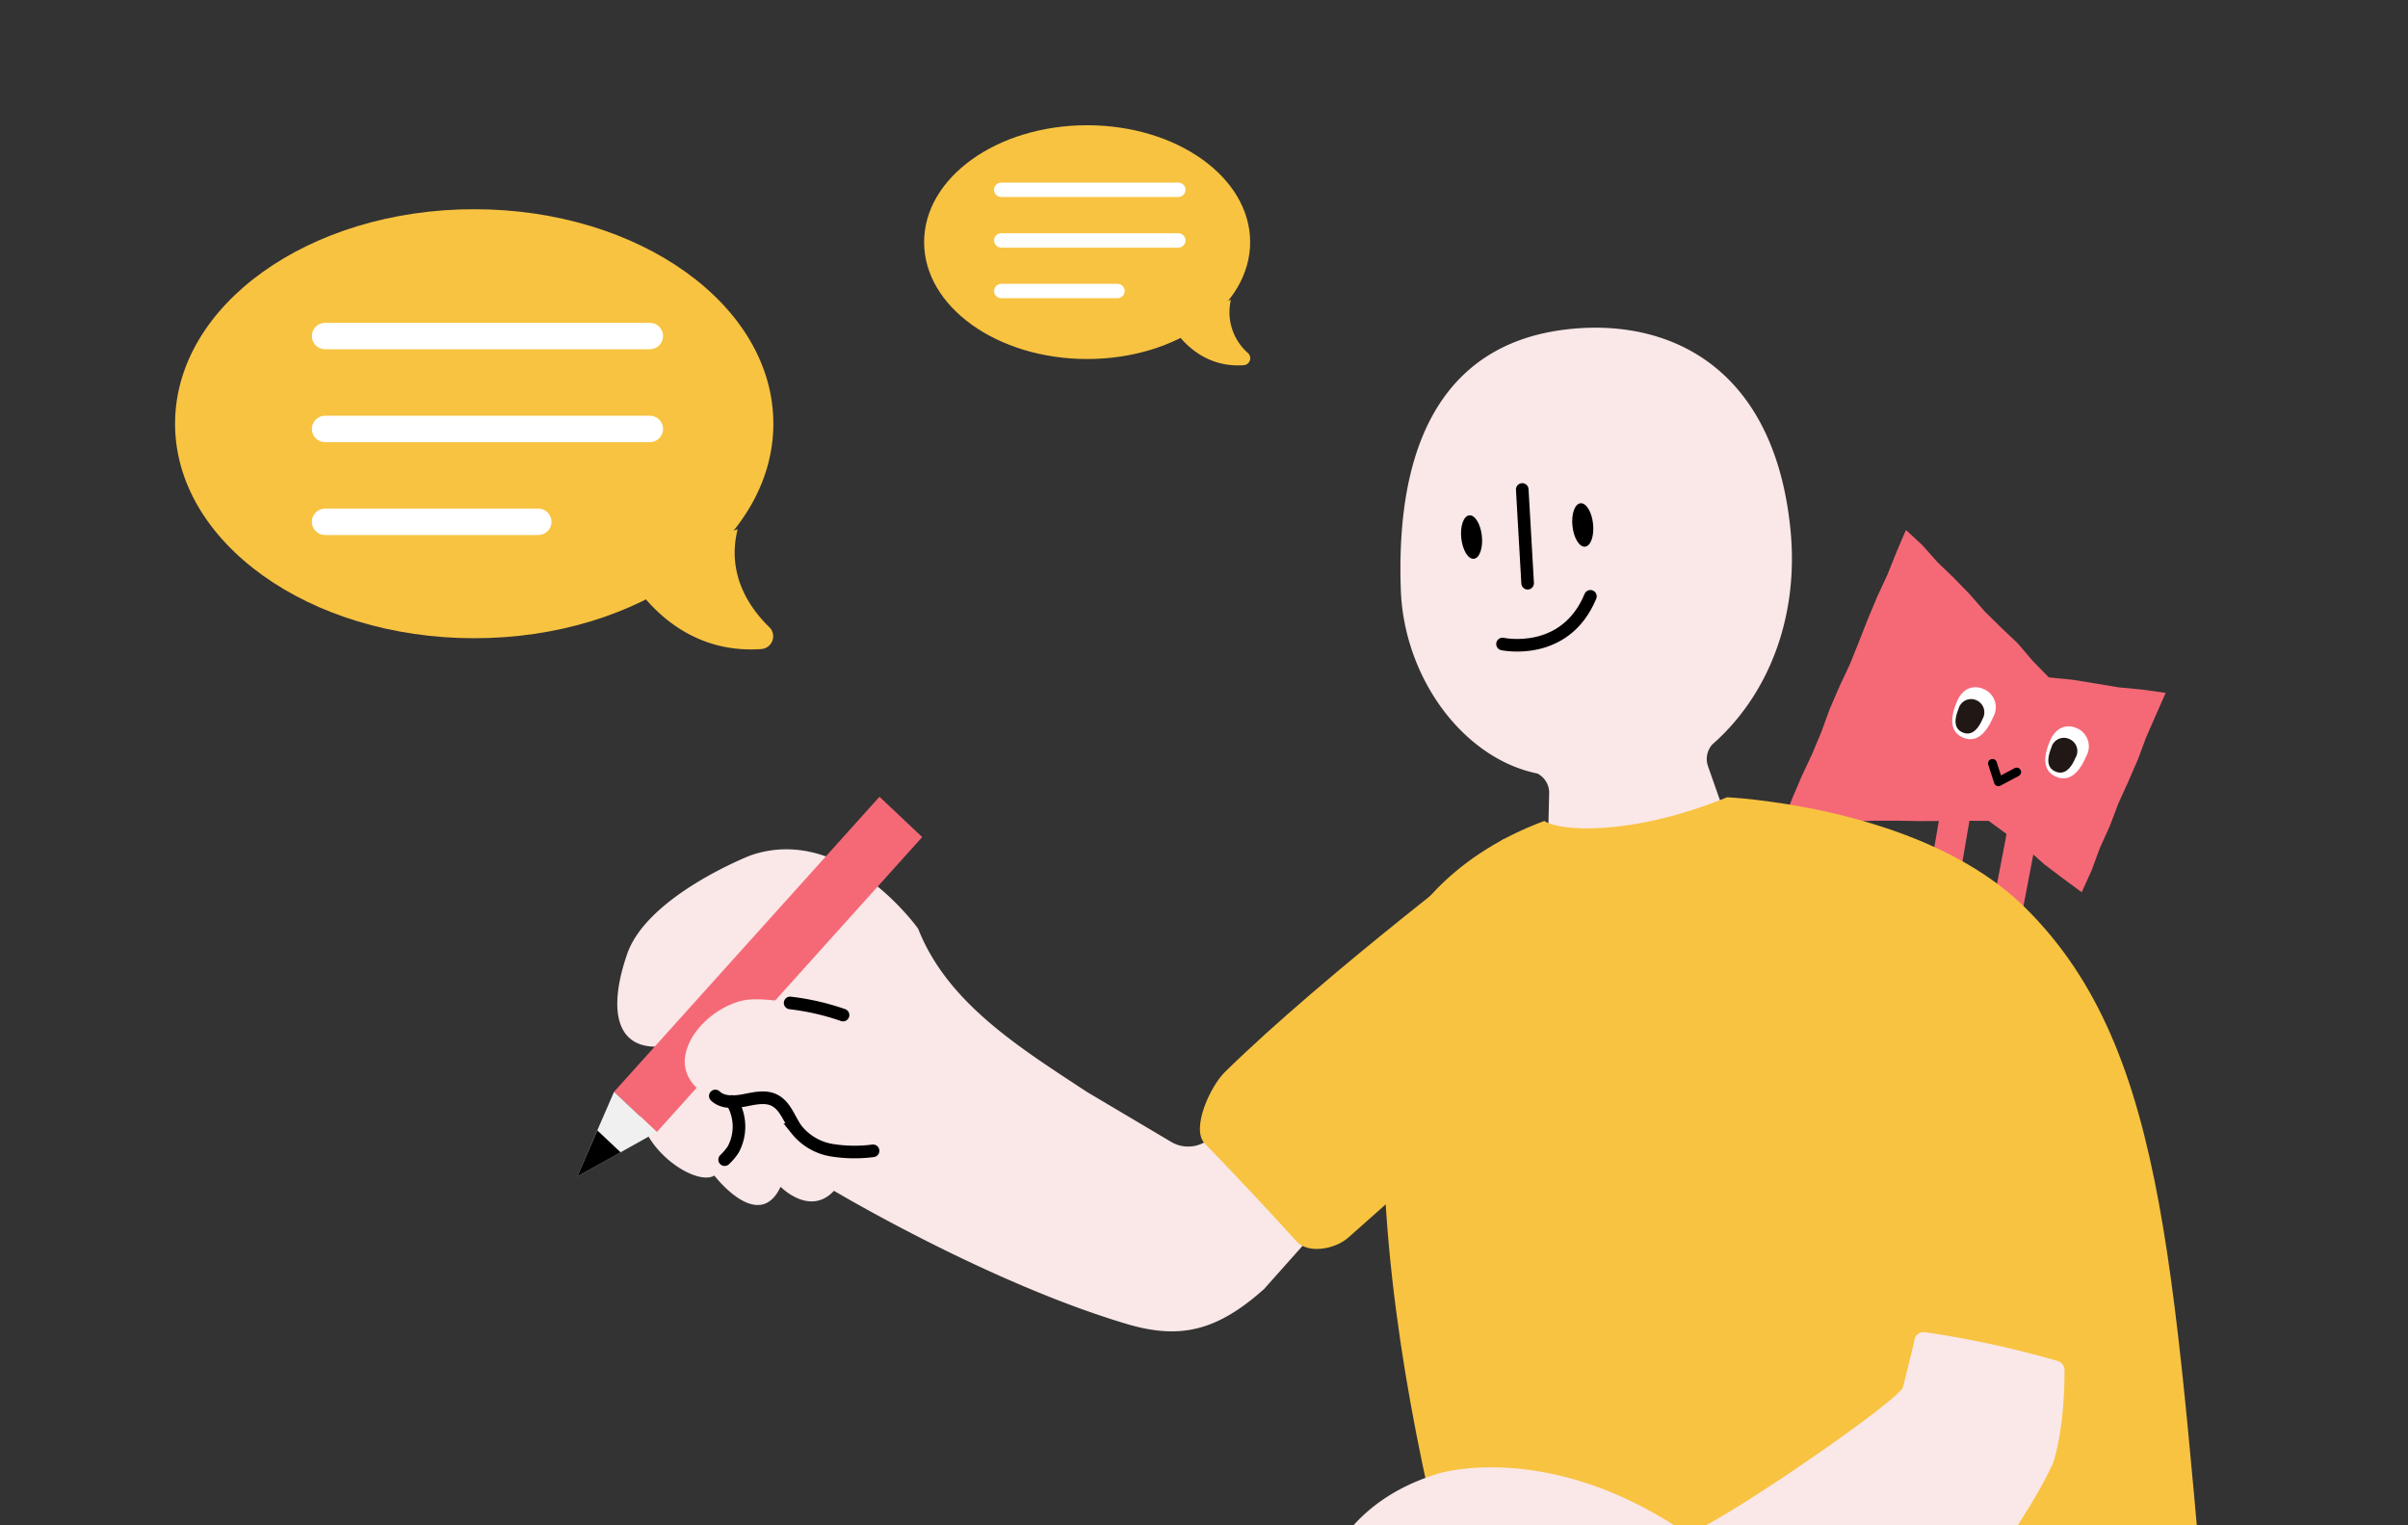 <svg xmlns="http://www.w3.org/2000/svg" xmlns:xlink="http://www.w3.org/1999/xlink" viewBox="0 0 300 190"><rect x="0" y="0" width="300" height="190" fill="#333333" stroke="none"/><defs><style>.cls-1,.cls-10,.cls-11,.cls-12,.cls-5{fill:none;}.cls-2{fill:#f56977;}.cls-3{fill:#fff;}.cls-4{fill:#211815;}.cls-10,.cls-5{stroke:#000;}.cls-10,.cls-11,.cls-12,.cls-5{stroke-linecap:round;}.cls-5{stroke-linejoin:round;stroke-width:1.1px;}.cls-6{clip-path:url(#clip-path);}.cls-7{fill:#fae7e7;}.cls-8{fill:#f0f0f0;}.cls-9{fill:#f8c341;}.cls-10,.cls-11,.cls-12{stroke-miterlimit:10;}.cls-10{stroke-width:1.57px;}.cls-11,.cls-12{stroke:#fff;}.cls-11{stroke-width:3.29px;}.cls-12{stroke-width:1.79px;}</style><clipPath id="clip-path"><rect class="cls-1" width="300" height="190"/></clipPath></defs><g id="圖"><path class="cls-2" d="M248.79,110.16a1.48,1.48,0,0,1-1.74,1.18,2,2,0,0,0-2.25,1.28,1.87,1.87,0,0,0,1.44,2.38l2.8.54a2.49,2.49,0,0,0,2.92-2l1.95-10.18-3.69-.7Z"/><path class="cls-2" d="M240.86,106.27a1.47,1.47,0,0,1-1.71,1.22,2,2,0,0,0-2.23,1.33,1.87,1.87,0,0,0,1.49,2.35l2.81.48a2.49,2.49,0,0,0,2.88-2.05l1.75-10.21-3.7-.63Z"/><polygon class="cls-2" points="255.25 84.38 253.24 82.32 251.39 80.15 249.32 78.19 247.29 76.19 245.41 74.04 243.43 72 241.38 70.03 239.48 67.89 237.45 66.02 236.29 68.73 235.16 71.55 233.88 74.31 232.71 77.1 231.6 79.93 230.47 82.74 229.18 85.49 227.97 88.28 226.93 91.13 225.76 93.93 224.47 96.68 223.28 99.47 222.18 102.27 224.99 102.32 227.84 102.31 230.69 102.33 233.54 102.23 236.38 102.23 239.23 102.28 242.08 102.26 244.93 102.24 247.75 102.25 250.1 103.96 252.47 105.69 254.66 107.64 257 109.41 259.35 111.14 260.58 108.42 261.62 105.61 262.85 102.89 263.91 100.09 265.15 97.36 266.34 94.62 267.39 91.81 268.59 89.07 269.81 86.31 266.89 85.9 263.97 85.62 261.08 85.14 258.19 84.67 255.25 84.38"/><path class="cls-3" d="M248.31,89.33c-.71,1.68-1.91,3.32-3.73,2.55s-1.52-2.69-.79-4.45,2.09-2.13,3.34-1.6A2.45,2.45,0,0,1,248.31,89.33Z"/><path class="cls-4" d="M247,89.55c-.47,1.11-1.26,2.2-2.47,1.69s-1-1.79-.52-2.95a1.61,1.61,0,0,1,2.21-1.07A1.64,1.64,0,0,1,247,89.55Z"/><path class="cls-3" d="M259.91,94.2c-.71,1.69-1.91,3.32-3.73,2.56s-1.53-2.7-.79-4.45,2.09-2.14,3.33-1.61A2.46,2.46,0,0,1,259.91,94.2Z"/><path class="cls-4" d="M258.56,94.42c-.47,1.11-1.26,2.2-2.47,1.69s-1-1.78-.52-3a1.61,1.61,0,0,1,2.2-1.07A1.63,1.63,0,0,1,258.56,94.42Z"/><polyline class="cls-5" points="248.23 95.09 248.97 97.38 251.25 96.17"/><g class="cls-6"><path class="cls-7" d="M223.08,66.12c-2-20.72-15.48-26.64-28.15-25.06-13.18,1.64-21.15,11.55-20.41,32.4.39,11,7.78,21,17,22.89a.46.46,0,0,1,.14.07A2.68,2.68,0,0,1,193,98.85l-.17,7.37a6.63,6.63,0,0,0,7.61,5.42l10.47-1.76a5.68,5.68,0,0,0,4.66-6.54l-2.77-7.87a2.72,2.72,0,0,1,.39-2.57,3,3,0,0,1,.23-.25C220.19,86.67,224.12,77.1,223.08,66.12Z"/><path class="cls-7" d="M140.21,164.87c6.62,2,11.27,1.06,17.28-4.31l37-41.53-4-9.34-39.25,31.6a4.14,4.14,0,0,1-5.41.9L135.39,136c-8.18-5.4-17.35-11-21-20.31,0,0-9.3-13.16-20.91-9.13,0,0-12.82,5-15.34,12.26s-1.33,12.37,4.92,11.45a9.36,9.36,0,0,0-3.38,8.16c.61,5.15,7.15,9.33,9.32,8,0,0,5.51,7.23,8.25,1.4,0,0,3.64,3.74,6.65.5C103.93,148.34,122.93,159.69,140.21,164.87Z"/><polygon class="cls-2" points="81.83 141.01 76.5 136 109.57 99.25 114.89 104.27 81.83 141.01"/><polygon class="cls-8" points="81.83 141.01 71.92 146.55 76.5 136 81.83 141.01"/><polygon points="74.42 140.81 77.32 143.54 71.92 146.55 74.42 140.81"/><path class="cls-7" d="M103.3,125.91s-7.65-2-10.81-1.27-6.73,3.7-7.15,7.09,3.45,6.75,9.07,4.68a8.25,8.25,0,0,1,3.3.51s2.81,8.86,12.2,7.12"/><path class="cls-9" d="M187.39,104.46s-22.2,16.73-34.78,29.07c-1.87,1.83-4.25,7.12-2.52,8.9,2.85,2.95,7.2,7.51,11.45,12.21,1.41,1.56,4.74,1,6.41-.46l13.31-11.8Z"/><path class="cls-9" d="M252.24,113c-12-11.86-34.19-13.53-37.07-13.69-12,4.91-21,4.23-22.76,2.95-12.87,4.73-17.23,13.45-17.23,13.45-10.19,37.93,10.19,97.39,10.19,97.39H275.8C270.71,160.08,270.54,131,252.24,113Z"/><path class="cls-7" d="M256.4,169.54a1.2,1.2,0,0,1,.81,1.16c0,7.8-1.46,11.63-1.46,11.63-4.45,9.46-15.34,23.17-23.77,29.83a4.06,4.06,0,0,1-2.55.89H166.77a4.44,4.44,0,0,1-4.3-4.61c.11-8.59,2.61-20.61,16.77-24.9,0,0,12.8-4,29.14,6.33a4,4,0,0,0,4.1.15c6.67-3.55,24.23-15.8,24.6-17.23,1.12-4.42,1.41-5.75,1.41-5.75a1.17,1.17,0,0,1,1.29-1.1A122.32,122.32,0,0,1,256.4,169.54Z"/><ellipse cx="183.34" cy="66.89" rx="1.29" ry="2.72" transform="translate(-6.05 19.77) rotate(-6.07)"/><ellipse cx="197.19" cy="65.38" rx="1.29" ry="2.72" transform="translate(-5.81 21.23) rotate(-6.07)"/><line class="cls-10" x1="189.65" y1="60.97" x2="190.32" y2="72.65"/><path class="cls-10" d="M187.19,80.22s7.79,1.68,10.95-5.94"/></g><path class="cls-10" d="M98.44,124.93a31,31,0,0,1,6.59,1.51"/><path class="cls-10" d="M89.12,136.52c.92.88,2.38.78,3.63.54s2.62-.58,3.75,0c1.38.71,1.83,2.41,2.75,3.66a7.07,7.07,0,0,0,4.36,2.55,17.83,17.83,0,0,0,5.16.08"/><path class="cls-10" d="M90.28,144.45a7.46,7.46,0,0,0,1.06-1.25,6,6,0,0,0-.16-6"/><ellipse class="cls-9" cx="59.08" cy="52.78" rx="37.27" ry="26.72"/><path class="cls-9" d="M77.83,70.78s5.12,10.9,17,10.07a1.59,1.59,0,0,0,1-2.74c-2.4-2.34-5.35-6.52-3.93-12.19"/><line class="cls-11" x1="40.5" y1="53.43" x2="80.96" y2="53.43"/><line class="cls-11" x1="40.5" y1="41.86" x2="80.96" y2="41.86"/><line class="cls-11" x1="40.5" y1="65" x2="67.06" y2="65"/><ellipse class="cls-9" cx="135.44" cy="30.16" rx="20.31" ry="14.56"/><path class="cls-9" d="M145.66,40s2.79,5.94,9.28,5.49a.87.87,0,0,0,.55-1.5,6.77,6.77,0,0,1-2.14-6.64"/><line class="cls-12" x1="124.74" y1="29.95" x2="146.8" y2="29.95"/><line class="cls-12" x1="124.74" y1="23.64" x2="146.8" y2="23.64"/><line class="cls-12" x1="124.74" y1="36.25" x2="139.22" y2="36.25"/></g></svg>
